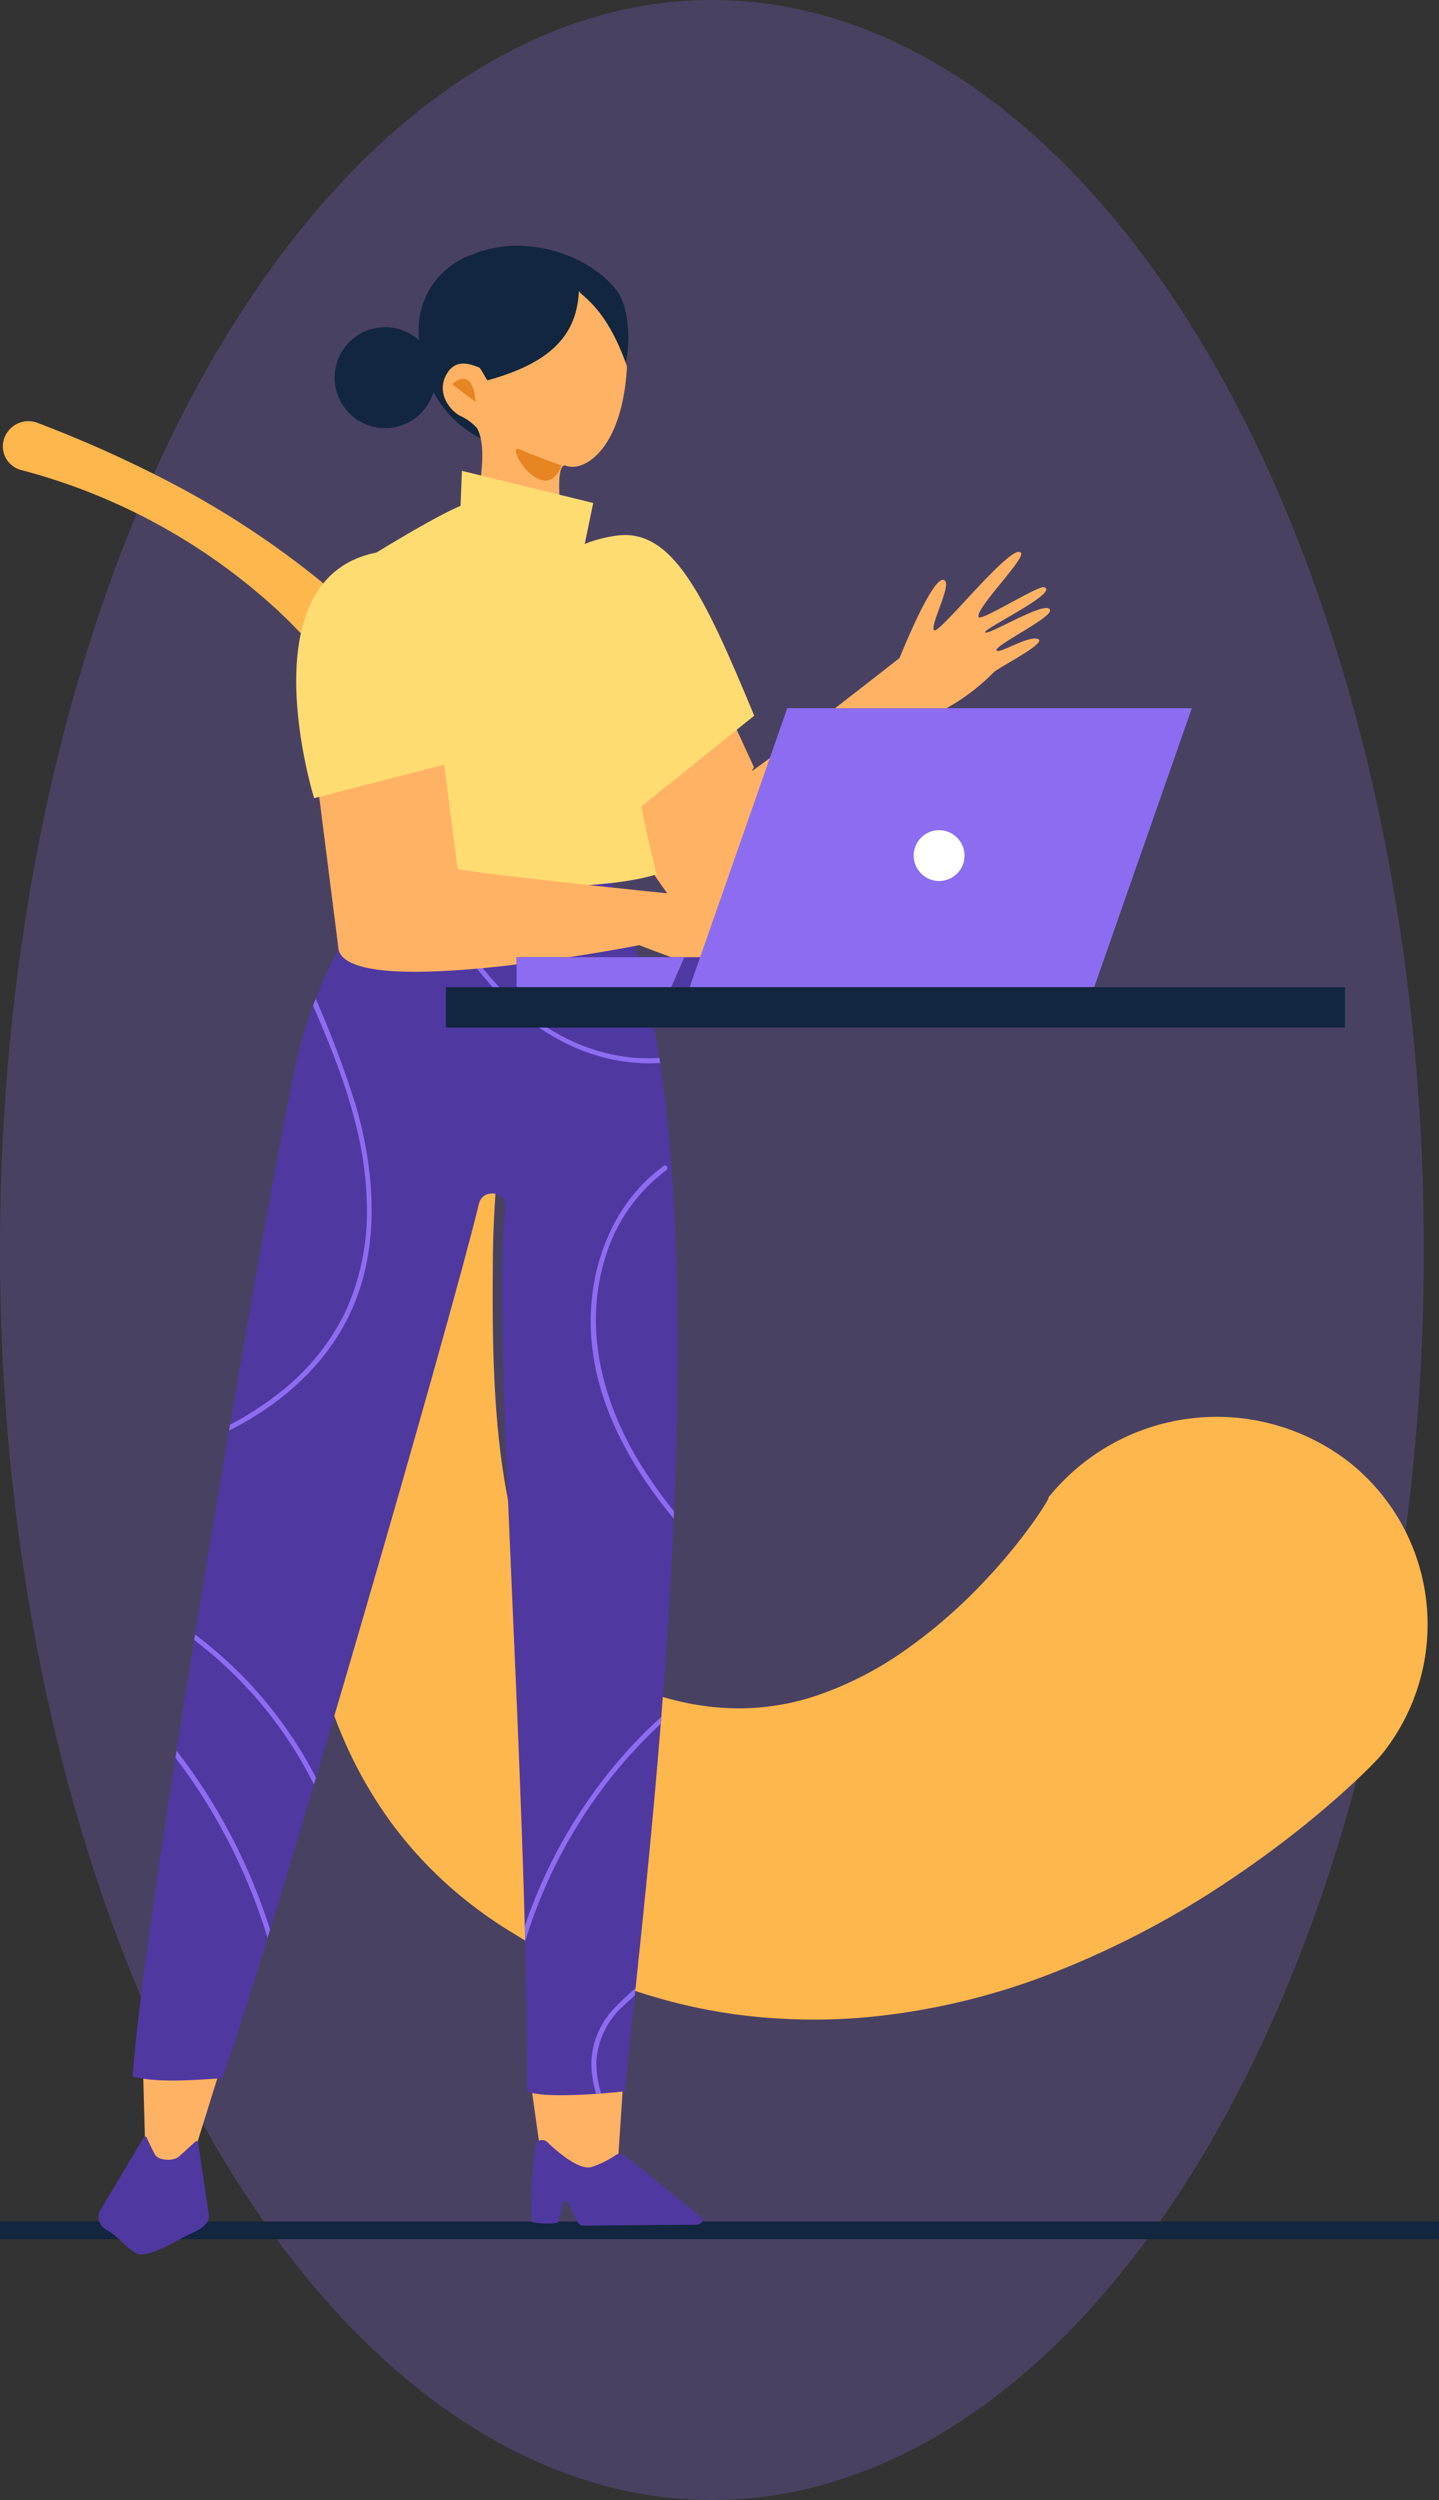 <svg xmlns="http://www.w3.org/2000/svg" xmlns:xlink="http://www.w3.org/1999/xlink" width="190" height="330" viewBox="0 0 190 330">
  <rect x="0" y="0" width="190" height="330" fill="#333333" stroke="none"/>
  <defs>
    <clipPath id="clip-path">
      <rect id="Rectángulo_46366" data-name="Rectángulo 46366" width="190" height="330" transform="translate(285.001 9250)" fill="#fff" stroke="#707070" stroke-width="1"/>
    </clipPath>
    <clipPath id="clip-path-2">
      <path id="Trazado_204958" data-name="Trazado 204958" d="M40.58,90.378c-4.609,8.148-10.658,16.853-13.307,27.211C24.2,129.6,6.636,231.676,5.188,253.528c3.785.912,9.462.322,11.853.189C24.652,231.91,47.65,152.034,50.914,138.3c.5-2.111,3.764-1.647,3.51.507-1.853,15.689,2.868,73.608,2.868,116.638,1.985,1.011,10.614.287,12.907,0,2.494-26.91,16.295-129.966-3.684-162.988-8.169-1.126-15.058-2.118-23.046-2.118-.946,0-1.907.014-2.888.043" transform="translate(-5.188 -90.335)" fill="none"/>
    </clipPath>
  </defs>
  <g id="Enmascarar_grupo_155" data-name="Enmascarar grupo 155" transform="translate(-285.001 -9250)" clip-path="url(#clip-path)">
    <g id="Grupo_155483" data-name="Grupo 155483" transform="translate(285.485 9249.528)">
      <ellipse id="Elipse_4784" data-name="Elipse 4784" cx="94" cy="165" rx="94" ry="165" transform="translate(-0.485 0.471)" fill="#8c6df2" opacity="0.25"/>
    </g>
    <path id="Trazado_204967" data-name="Trazado 204967" d="M.911,112.762A162.151,162.151,0,0,1,15.4,98.915,118.313,118.313,0,0,1,31.757,87.37a85.035,85.035,0,0,1,18.6-8.155,59.451,59.451,0,0,1,10.26-2.076c.885-.078,1.769-.178,2.666-.207.448-.02.895-.048,1.345-.058l1.354-.006c.909-.009,1.785.03,2.683.047.888.056,1.784.093,2.67.181A73.469,73.469,0,0,1,91.8,82.316c6.45,2.558,12.481,5.645,18.283,8.6,2.9,1.484,5.754,2.927,8.562,4.269,1.406.678,2.8,1.314,4.182,1.935.69.3,1.38.607,2.065.89l2.123.88c5.914,2.443,11.693,4.718,17.383,6.533,2.843.909,5.658,1.7,8.426,2.341,1.384.319,2.755.6,4.11.838s2.7.414,4.011.551a37.858,37.858,0,0,0,14.186-.876,25.446,25.446,0,0,0,2.9-1.016c.461-.19.908-.4,1.348-.615l.648-.334c.194-.113.39-.217.581-.336a20.337,20.337,0,0,0,4.2-3.332c.311-.325.615-.655.9-1l1.122-1.287c.388-.444.734-.908,1.1-1.352s.681-.918,1.026-1.368a34.8,34.8,0,0,0,3.278-5.6,31.455,31.455,0,0,0,2.048-5.758,31.964,31.964,0,0,0,.919-5.975,45.848,45.848,0,0,0-1.12-12.821,68.21,68.21,0,0,0-4.648-13.507,72.974,72.974,0,0,0-3.413-6.565c-.618-1.055-1.257-2.086-1.9-3.056-.32-.481-.645-.946-.956-1.368-.155-.209-.31-.413-.448-.578a2.783,2.783,0,0,0-.191-.216c-.024-.02-.058-.06-.068-.055l-.012,0s-.014-.015,0,.024l.068.156A28.532,28.532,0,0,1,192.64,3.782a27.321,27.321,0,0,1,37.74,10.329l.217.425.138.29.222.486.378.871c.238.561.452,1.088.66,1.612.414,1.045.791,2.058,1.157,3.064.722,2.007,1.377,3.986,1.983,5.97,1.209,3.965,2.216,7.952,3.068,12a119.861,119.861,0,0,1,2.625,25.139,90.654,90.654,0,0,1-3.857,26.359,78.592,78.592,0,0,1-5.158,12.71,72.414,72.414,0,0,1-7.3,11.46,73.883,73.883,0,0,1-8.945,9.627c-.805.7-1.6,1.414-2.417,2.087s-1.635,1.337-2.468,1.964l-1.252.932c-.426.314-.8.6-1.315.961-.961.69-1.947,1.344-2.949,1.97a54.737,54.737,0,0,1-12.8,5.895c-.56.179-1.127.336-1.691.5s-1.1.287-1.65.42c-1.1.258-2.2.493-3.309.684a57.572,57.572,0,0,1-6.592.771,62.385,62.385,0,0,1-12.641-.582,75.453,75.453,0,0,1-11.538-2.654,115.805,115.805,0,0,1-20.08-8.612c-6.172-3.3-11.925-6.9-17.46-10.46l-2.159-1.4c-.741-.479-1.456-.97-2.181-1.455-1.426-.98-2.835-1.966-4.2-2.96-2.744-1.985-5.372-3.987-7.965-5.932-5.178-3.9-10.171-7.642-15.318-10.81A60.513,60.513,0,0,0,69.538,88.2c-.7-.2-1.4-.345-2.108-.518l-1.064-.21-.534-.106c-.177-.032-.351-.05-.527-.075l-1.056-.145c-.354-.042-.712-.066-1.068-.1-.713-.081-1.437-.1-2.161-.135-.725-.024-1.457-.021-2.19-.019-.734.035-1.471.027-2.21.1l-1.111.079c-.371.029-.741.078-1.112.116-.743.074-1.484.189-2.228.3-.745.1-1.484.265-2.229.4-.743.146-1.483.322-2.226.484-.735.2-1.475.385-2.211.6-.731.227-1.472.426-2.2.674-1.464.471-2.912,1.006-4.344,1.595-.718.291-1.435.586-2.141.908l-1.064.476-1.049.511A79.858,79.858,0,0,0,5.888,117.072a3.226,3.226,0,0,1-4.577.674,3.384,3.384,0,0,1-.66-4.672,3.306,3.306,0,0,1,.244-.3Z" transform="translate(394.178 9262.737) rotate(68)" fill="#fdb74d"/>
    <g id="Grupo_155774" data-name="Grupo 155774" transform="translate(298.001 9282.438)">
      <g id="Grupo_155769" data-name="Grupo 155769">
        <g id="Grupo_155776" data-name="Grupo 155776">
          <path id="Trazado_204938" data-name="Trazado 204938" d="M121.639,68.076S92.984,98.2,87.894,93.32l9.3-17.547c.039.466,20.1-15.256,20.1-15.256S121.41,50.189,123.01,50.2c1.569.01-1.733,5.888-1.172,6.645s10.367-11.73,11.487-10.217c.6.813-6.135,7.428-5.578,8.5.29.556,7.838-4.19,8.623-3.961,2.192.642-8.383,5.657-7.758,5.975s8.438-4.526,8.554-2.894c.07,1.01-7.183,4.535-7.063,5.226s4.154-1.981,5.469-1.47-5.422,3.855-5.865,4.417a27.574,27.574,0,0,1-8.069,5.658" transform="translate(-11.521 -6.095)" fill="#ffb264"/>
          <path id="Trazado_204939" data-name="Trazado 204939" d="M78,46.058s6.977,2.335,8.643,7.626,9.112,21.173,9.112,21.173L85.719,93.42S56.774,56.458,78,46.058" transform="translate(-9.205 -6.037)" fill="#ffb264"/>
          <path id="Trazado_204940" data-name="Trazado 204940" d="M76.991,44.047C84.5,42.891,88.657,51.64,95.357,67.794L78.21,81.553S53.626,47.641,76.991,44.047" transform="translate(-8.771 -5.76)" fill="#fedc72"/>
          <path id="Trazado_204941" data-name="Trazado 204941" d="M74.686,5.744C71.1,1.264,62.794-1.7,55.958,1.082l-.115.037A10.508,10.508,0,0,0,48.65,11.352,18.826,18.826,0,0,0,50.8,19.638c3.064,5.491,8.879,7.817,14.939,7.467a3.8,3.8,0,0,1,2.952.986l7.044-12.078c.848-1.682,1.044-7.658-1.044-10.268" transform="translate(-6.376 0)" fill="#12263f"/>
          <path id="Trazado_204942" data-name="Trazado 204942" d="M35.889,19.034a6.661,6.661,0,1,1,6.66,6.661,6.66,6.66,0,0,1-6.66-6.661" transform="translate(-4.704 -1.622)" fill="#12263f"/>
          <path id="Trazado_204943" data-name="Trazado 204943" d="M57.976,18.646c-.076.237-.932-1.6-1.167-1.686-.978-.355-3.167-1.372-4.4,1.079-1.25,2.478.7,4.82,2.158,5.432a6.759,6.759,0,0,1,1.985,1.515c1.832,3.563-.584,11.136-.842,14.031-.57,6.4-5.758-.619-5.758-.619S67.255,52.01,69.811,44.4c-2.088-3.656-3.39-15.162-1.555-14.475,2.405.9,7.464-2.131,8.08-13.081-2.807-8.139-6.314-9.4-6.351-10.037-.244,5.687-3.471,9.476-12.008,11.835" transform="translate(-6.547 -0.893)" fill="#ffb264"/>
          <path id="Trazado_204944" data-name="Trazado 204944" d="M53.753,20.938s2.7-2.7,3.1,2.355" transform="translate(-7.046 -2.65)" fill="#e68522"/>
          <path id="Trazado_204945" data-name="Trazado 204945" d="M69.472,33.052s-3.39-1.2-5.548-2.131,3.185,7.955,5.548,2.131" transform="translate(-8.313 -4.044)" fill="#e68522"/>
          <path id="Trazado_204946" data-name="Trazado 204946" d="M65.272,276.076l1.691,12s2.71,7.961,5.228,4.879a24.828,24.828,0,0,1,5.009-4.71l.826-12.479Z" transform="translate(-8.556 -36.147)" fill="#ffb264"/>
          <path id="Trazado_204947" data-name="Trazado 204947" d="M17.477,275.061l-3.735,11.974s-2.843,2.493-3.869,2.429c-1.866-.117-2.846-3.338-2.846-3.338L6.72,275.061Z" transform="translate(-0.881 -36.055)" fill="#ffb264"/>
          <path id="Trazado_204950" data-name="Trazado 204950" d="M40.58,90.378c-4.609,8.148-10.659,16.853-13.308,27.211C24.2,129.6,6.636,231.676,5.188,253.528c3.785.912,9.461.323,11.853.19C24.652,231.91,47.65,152.034,50.913,138.3c.5-2.112,3.765-1.648,3.51.507-1.853,15.689,2.868,73.607,2.868,116.637,1.985,1.011,10.614.288,12.906,0,2.494-26.91,16.3-129.966-3.683-162.988-9.136-1.26-16.671-2.35-25.935-2.074" transform="translate(-0.68 -11.841)" fill="#5038a1"/>
          <rect id="Rectángulo_46365" data-name="Rectángulo 46365" width="190" height="2.333" transform="translate(-13.001 260.794)" fill="#12263f"/>
          <path id="Trazado_204949" data-name="Trazado 204949" d="M6.009,287.3.3,296.866a1.864,1.864,0,0,0,.832,2.7c1.785,1.062,3.244,3.182,4.367,3.212,2.029.057,5.183-2.08,7.023-2.882,1.234-.538,2.2-1.326,2.047-2.358l-1.419-9.59c-.017-.119-.227-.162-.33-.069l-2.185,1.981c-.717.649-2.66.561-3.142-.216-.345-.554-1.153-2.343-1.153-2.343a.225.225,0,0,0-.33.008" transform="translate(0 -37.65)" fill="#5038a1"/>
          <path id="Trazado_204948" data-name="Trazado 204948" d="M78.092,289.758l10.053,8.149c.514.381.147,1.025-.588,1.031l-14.84.121a.868.868,0,0,1-.8-.4L70.8,296.36c-.323-.663-.967-.717-.908-.015l-.548,2.216c.03.349-3.518.254-3.55-.064a62.6,62.6,0,0,1,.569-10.205.74.74,0,0,1,.665-.514h0a1.008,1.008,0,0,1,.83.229c1,.969,4.2,3.885,5.911,3.295a12.554,12.554,0,0,0,3.087-1.512,1.054,1.054,0,0,1,1.233-.03" transform="translate(-8.618 -37.72)" fill="#5038a1"/>
        </g>
      </g>
      <g id="Grupo_155771" data-name="Grupo 155771" transform="translate(4.508 78.494)">
        <g id="Grupo_155770" data-name="Grupo 155770" clip-path="url(#clip-path-2)">
          <path id="Trazado_204951" data-name="Trazado 204951" d="M46.872,88.247c.049,4.186,2.123,7.92,4.226,11.417a60.36,60.36,0,0,0,6.852,9.449c5.061,5.6,11.721,9.8,19.4,10.276a19.389,19.389,0,0,0,11.867-2.953c.349-.229.023-.792-.329-.562-6.242,4.078-14.421,3.55-20.906.308-6.609-3.3-11.528-9.2-15.4-15.347-2.392-3.8-5-7.96-5.058-12.586a.326.326,0,0,0-.652,0" transform="translate(-10.652 -90.02)" fill="#8c6df2"/>
          <path id="Trazado_204952" data-name="Trazado 204952" d="M28.458,111.16c4.183,9.451,8.5,19.247,8.7,29.758a31.747,31.747,0,0,1-2.936,14.539,30.474,30.474,0,0,1-7.927,9.916,42.037,42.037,0,0,1-12.888,7.209c-.393.14-.223.77.173.628,8.205-2.929,15.966-8.144,20.365-15.837,5.115-8.946,4.536-19.811,1.757-29.406a136.608,136.608,0,0,0-6.682-17.136c-.169-.382-.732-.051-.563.329" transform="translate(-6.236 -92.999)" fill="#8c6df2"/>
          <path id="Trazado_204953" data-name="Trazado 204953" d="M84.45,139.773c-7.075,5.106-10.192,14.136-9.574,22.638.723,9.959,6.3,18.913,12.822,26.171,3.822,4.253,8.153,8.158,13.4,10.555.379.173.71-.389.329-.563a38.692,38.692,0,0,1-11.657-8.717,62.681,62.681,0,0,1-8.938-11.611c-4.629-7.9-6.9-17.253-4.16-26.2a22.376,22.376,0,0,1,8.107-11.706c.336-.243.011-.809-.329-.563" transform="translate(-14.313 -96.807)" fill="#8c6df2"/>
          <path id="Trazado_204954" data-name="Trazado 204954" d="M12.366,210.14a54.384,54.384,0,0,1,19.272,23.93c.157.383.788.215.628-.173A55.168,55.168,0,0,0,12.7,209.577c-.346-.239-.673.326-.329.563" transform="translate(-6.11 -105.958)" fill="#8c6df2"/>
          <path id="Trazado_204955" data-name="Trazado 204955" d="M5.211,222.013a75.6,75.6,0,0,1,19.757,38.451A73.892,73.892,0,0,1,26.2,272.95a.326.326,0,0,0,.652,0A76.2,76.2,0,0,0,13.6,231.271a74.843,74.843,0,0,0-7.925-9.719c-.291-.3-.752.158-.461.461" transform="translate(-5.179 -107.522)" fill="#8c6df2"/>
          <path id="Trazado_204956" data-name="Trazado 204956" d="M90.111,216.564c-15.619,10.067-26.15,27.242-28.654,45.6a61.325,61.325,0,0,0-.148,15.551c.05.411.7.416.652,0-2.179-18.285,4.278-37.17,16.717-50.675a60.709,60.709,0,0,1,11.763-9.911c.351-.227.024-.792-.329-.563" transform="translate(-12.489 -106.874)" fill="#8c6df2"/>
          <path id="Trazado_204957" data-name="Trazado 204957" d="M77.576,281.355c-1.055-2.591-2.1-5.333-2.012-8.177a10.7,10.7,0,0,1,3.456-7.135,49.8,49.8,0,0,1,13.258-9.015c.375-.187.046-.749-.328-.562a61.969,61.969,0,0,0-7.824,4.624,34.588,34.588,0,0,0-6.287,5.261,10.873,10.873,0,0,0-2.92,6.632c-.152,2.967.931,5.846,2.03,8.546.156.384.786.216.628-.173" transform="translate(-14.326 -112.106)" fill="#8c6df2"/>
        </g>
      </g>
      <g id="Grupo_155773" data-name="Grupo 155773">
        <g id="Grupo_155775" data-name="Grupo 155775">
          <path id="Trazado_204959" data-name="Trazado 204959" d="M66.082,42.536c.9.717,9.358,20.684,9.042,27.01-.32,6.373,3,18.528,3,18.528s-10.32,3.874-37.6-.421c-6.736-14.523-10.583-31.635-1.6-40.685,0,0,12.34-7.765,14.653-7.935,0,0,8.175,11.836,11.545,11.788,1.533-.022,1.137-6.021.964-8.283" transform="translate(-4.412 -5.116)" fill="#fedc72"/>
          <path id="Trazado_204960" data-name="Trazado 204960" d="M55.011,39.013,55.2,34.2l17.337,4.238-1.156,5.586s5.779,13.292-1.541,11.173S55.011,39.013,55.011,39.013" transform="translate(-7.211 -4.483)" fill="#fedc72"/>
          <path id="Trazado_204961" data-name="Trazado 204961" d="M41.815,56.285C43.5,64.933,47,73.156,49.408,81.616c.854,2.994,1.671,6,2.47,9.006-3.152-.318-6.78-.783-10.964-1.442-5.332-11.5-5.646-27.735-1.093-38.5l1.993,5.6" transform="translate(-4.803 -6.644)" fill="#39194b"/>
          <path id="Trazado_204962" data-name="Trazado 204962" d="M75.781,102.462s-37.61,7.426-39.68.685L33.438,82.153l16.436-4.792L51.8,92.348c-.193.426,28.709,3.38,28.709,3.38s5.852-.05,9.144,1.532c.174.083,6.646,4.912,8.668,7.8L86,105.944c-1.3-.027-10.221-3.483-10.221-3.483" transform="translate(-4.383 -10.14)" fill="#ffb264"/>
          <path id="Trazado_204963" data-name="Trazado 204963" d="M45.439,46.267s5.911,4.294,4.791,9.728-.416,18.5-.416,18.5l-17.4,4.481S21.833,45.017,45.439,46.267" transform="translate(-3.939 -6.06)" fill="#fedc72"/>
          <rect id="Rectángulo_46363" data-name="Rectángulo 46363" width="33.892" height="3.974" transform="translate(55.213 93.907)" fill="#5038a1"/>
          <path id="Trazado_204964" data-name="Trazado 204964" d="M63.542,108.073H85.687l-1.742,3.974h-20.4Z" transform="translate(-8.329 -14.166)" fill="#8c6df2"/>
          <path id="Trazado_204965" data-name="Trazado 204965" d="M143.244,107.089H89.827l12.894-36.839h53.417Z" transform="translate(-11.774 -9.208)" fill="#8c6df2"/>
          <path id="Trazado_204966" data-name="Trazado 204966" d="M130.588,92.134a3.354,3.354,0,1,0-3.353,3.354,3.354,3.354,0,0,0,3.353-3.354" transform="translate(-16.238 -11.637)" fill="#fff"/>
          <rect id="Rectángulo_46364" data-name="Rectángulo 46364" width="118.709" height="5.333" transform="translate(45.876 97.867)" fill="#12263f"/>
        </g>
      </g>
    </g>
  </g>
</svg>
